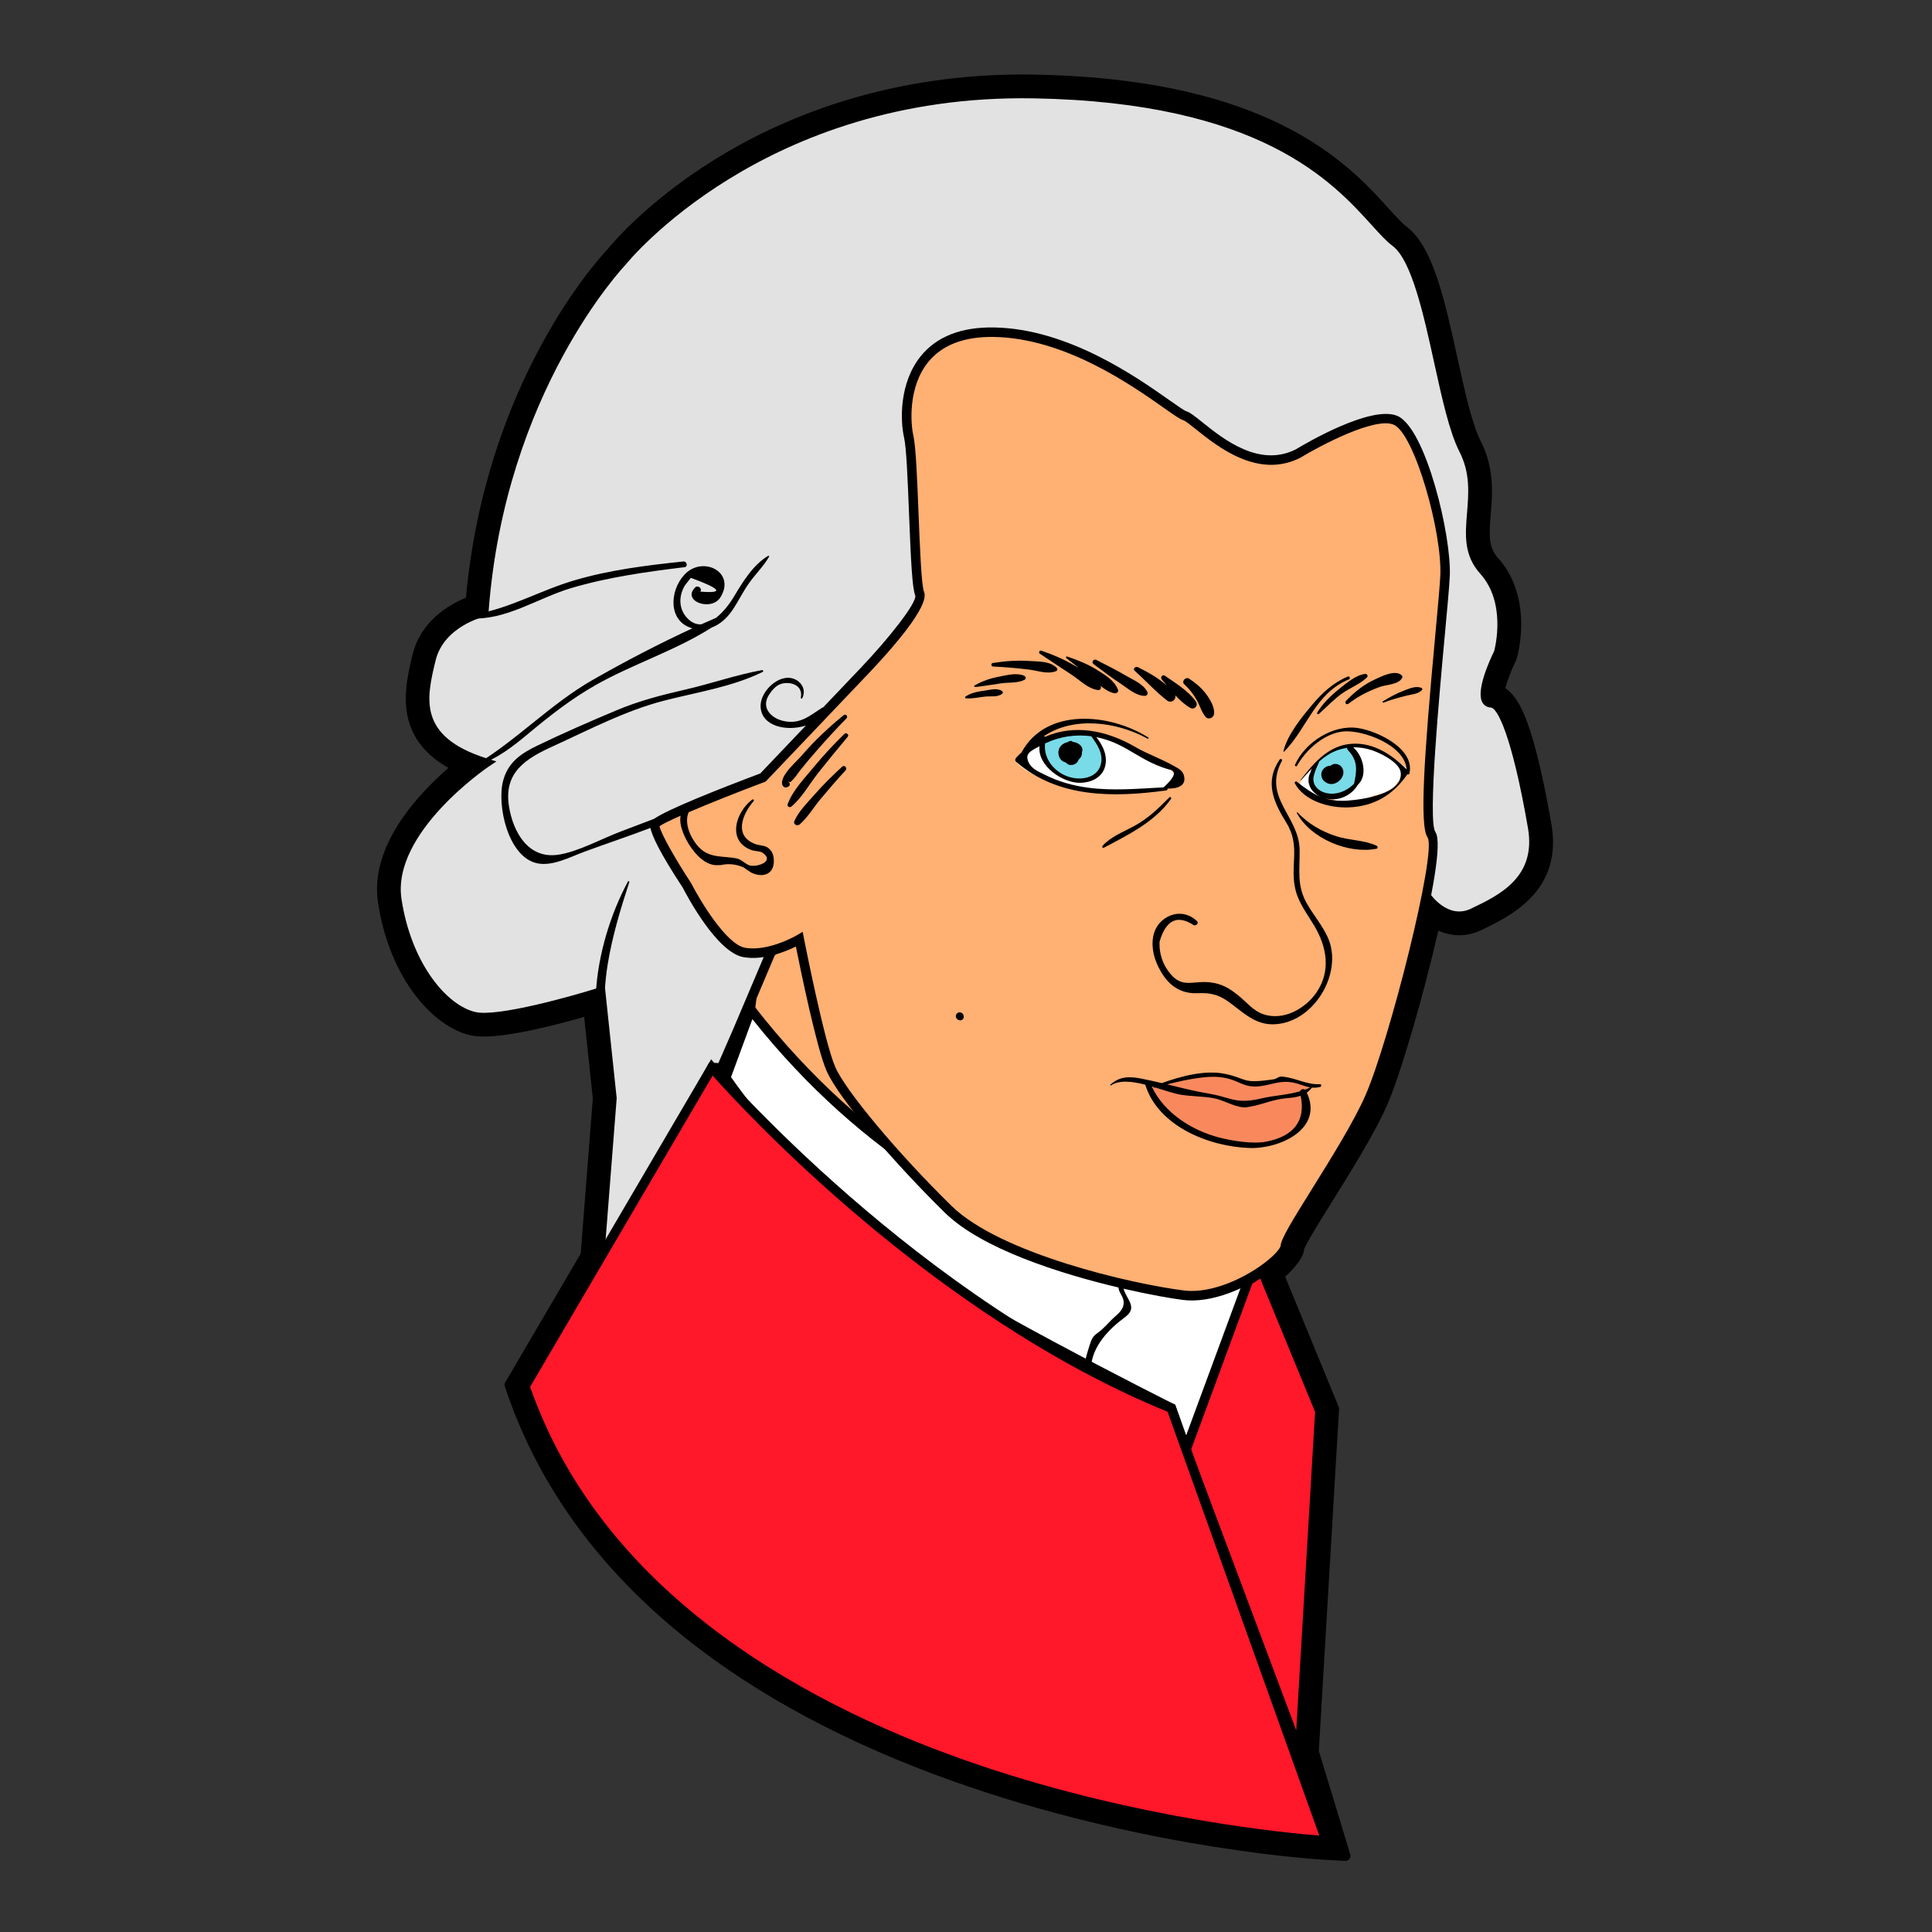 <svg xmlns="http://www.w3.org/2000/svg" xmlns:xlink="http://www.w3.org/1999/xlink" width="500" zoomAndPan="magnify" viewBox="0 0 375 375" height="500" preserveAspectRatio="xMidYMid meet" version="1.0"><rect x="0" y="0" width="375" height="375" fill="#333333" stroke="none"/><defs><clipPath id="6dd552a9ab"><path d="M 73 14 L 302 14 L 302 361.223 L 73 361.223 Z M 73 14 " clip-rule="nonzero"/></clipPath></defs><path fill="#ff172a" d="M 232.02 255.402 L 245.035 246.77 L 256.191 273.895 L 252.258 340.27 L 230.195 281.383 L 232.02 255.402 " fill-opacity="1" fill-rule="nonzero"/><path fill="#000000" d="M 231.129 281.246 L 251.598 335.871 L 255.258 274.051 L 244.609 248.16 L 232.906 255.922 Z M 252.922 344.672 L 229.262 281.52 L 231.129 254.887 L 245.465 245.383 L 257.125 273.738 L 257.109 273.949 L 252.922 344.672 " fill-opacity="1" fill-rule="nonzero"/><path fill="#ffb073" d="M 147.398 182.074 L 145.035 200.574 C 145.035 200.574 164.664 225.812 176.91 232.039 C 189.152 238.266 200.809 237.941 200.809 237.941 L 169.832 189.297 L 160.809 174.859 L 147.398 182.074 " fill-opacity="1" fill-rule="nonzero"/><path fill="#000000" d="M 145.996 200.309 C 148.258 203.168 166.121 225.516 177.328 231.215 C 186.379 235.82 195.191 236.777 198.926 236.973 C 198.984 236.977 199.043 236.98 199.102 236.984 L 169.055 189.793 L 160.484 176.082 L 148.25 182.66 Z M 198.652 238.816 C 194.668 238.609 185.801 237.594 176.492 232.859 C 164.203 226.613 145.113 202.176 144.305 201.141 L 144.07 200.836 L 146.543 181.484 L 161.133 173.637 L 170.613 188.809 L 202.461 238.82 L 200.832 238.863 C 200.715 238.867 199.938 238.883 198.652 238.816 " fill-opacity="1" fill-rule="nonzero"/><path fill="#e2e2e2" d="M 276.773 173.934 C 276.773 173.934 280.66 179.723 285.914 177.203 C 291.164 174.684 299.277 170.918 297.488 160.582 C 295.699 150.246 292.691 136.586 289.441 136.414 C 286.191 136.242 290.879 126.711 290.879 126.711 C 290.879 126.711 293.707 117.082 287.988 110.73 C 282.27 104.379 288.742 96.336 284.094 87.246 C 279.449 78.156 277.555 51.984 270.836 46.977 C 264.113 41.969 254.137 19.098 200.648 18.168 C 147.16 17.234 120.734 50.773 120.734 50.773 C 120.734 50.773 97.117 75.148 93.91 118.75 C 93.91 118.75 85.43 120.633 83.652 127.992 C 81.871 135.348 80.039 143.633 94.238 148.102 C 94.238 148.102 74.941 161.059 77.023 174.672 C 79.105 188.285 86.609 196.125 92.133 197.344 C 97.656 198.562 116.59 192.566 116.59 192.566 L 118.773 213.172 L 115.977 248.875 L 138.172 207.199 L 140.027 207.297 L 143.203 200.012 L 149.57 184.98 L 196.418 134.812 L 276.773 173.934 " fill-opacity="1" fill-rule="nonzero"/><path fill="#000000" d="M 117.387 191.348 L 119.699 213.156 L 119.691 213.242 L 117.242 244.539 L 137.633 206.246 L 139.438 206.34 L 142.355 199.645 L 148.789 184.469 L 148.898 184.352 L 196.211 133.684 L 277.398 173.211 L 277.539 173.418 C 277.68 173.625 281.051 178.516 285.516 176.371 L 285.684 176.289 C 290.98 173.75 298.23 170.277 296.578 160.738 C 293.406 142.395 290.57 137.398 289.391 137.336 C 288.672 137.297 288.086 136.953 287.742 136.363 C 286.43 134.125 289.094 128.262 290.012 126.383 C 290.242 125.523 292.355 116.957 287.305 111.348 C 284.07 107.758 284.402 103.75 284.754 99.504 C 285.066 95.723 285.391 91.809 283.273 87.664 C 281.328 83.859 279.895 77.336 278.379 70.434 C 276.324 61.078 273.992 50.48 270.285 47.715 C 269.074 46.816 267.832 45.445 266.262 43.707 C 258.711 35.371 244.672 19.848 200.633 19.09 C 148.207 18.176 121.723 51.016 121.461 51.344 L 121.398 51.418 C 121.164 51.66 97.973 76.086 94.828 118.816 L 94.777 119.5 L 94.109 119.648 C 94.031 119.668 86.168 121.512 84.547 128.207 C 82.793 135.461 80.977 142.961 94.516 147.219 L 96.344 147.797 L 94.754 148.867 C 94.566 148.992 75.965 161.66 77.934 174.531 C 79.863 187.125 86.789 195.219 92.332 196.445 C 96.66 197.402 111.109 193.336 116.309 191.688 Z M 114.711 253.215 L 117.844 213.184 L 115.789 193.781 C 111.637 195.051 96.914 199.344 91.934 198.246 C 85.637 196.855 78.184 188.359 76.109 174.812 C 74.289 162.906 87.66 151.812 92.242 148.391 C 78.957 143.457 81.141 134.434 82.754 127.773 C 84.367 121.113 90.898 118.66 93.039 118.027 C 96.363 75.73 119.043 51.223 120.043 50.168 C 121.094 48.871 148.133 16.328 200.664 17.242 C 245.484 18.02 259.891 33.93 267.629 42.469 C 269.133 44.133 270.32 45.441 271.387 46.238 C 275.648 49.41 277.953 59.898 280.18 70.035 C 281.668 76.824 283.078 83.23 284.914 86.824 C 287.273 91.441 286.914 95.805 286.594 99.656 C 286.262 103.66 285.977 107.117 288.676 110.113 C 294.668 116.77 291.883 126.559 291.762 126.973 L 291.707 127.117 C 290.109 130.367 288.773 134.48 289.332 135.43 C 289.352 135.465 289.363 135.488 289.488 135.492 C 290.758 135.559 294.125 135.734 298.398 160.422 C 300.285 171.336 291.645 175.48 286.48 177.953 L 286.312 178.035 C 281.734 180.234 277.758 176.898 276.156 174.656 L 196.629 135.941 L 150.359 185.488 L 144.051 200.371 L 140.617 208.25 L 138.707 208.152 L 114.711 253.215 " fill-opacity="1" fill-rule="nonzero"/><path fill="#ffffff" d="M 145.742 195.953 L 140.859 209.203 C 140.859 209.203 155.137 229.969 169.926 240.984 C 184.711 252 227.355 273.32 227.355 273.32 L 230.195 281.383 L 242.668 247.578 C 242.668 247.578 188.059 250.312 145.742 195.953 " fill-opacity="1" fill-rule="nonzero"/><path fill="#000000" d="M 141.891 209.066 C 143.934 211.965 157.09 230.273 170.477 240.246 C 185.027 251.086 227.344 272.281 227.77 272.492 L 228.105 272.66 L 230.215 278.66 L 241.336 248.52 C 237.375 248.508 225.258 248.02 209.789 243.027 C 192.652 237.5 167.801 225.176 146.035 197.82 Z M 230.176 284.102 L 226.613 273.977 C 222.574 271.945 183.363 252.148 169.371 241.723 C 154.633 230.746 140.242 209.934 140.098 209.727 L 139.828 209.332 L 145.449 194.078 L 146.469 195.387 C 168.16 223.25 193.141 235.703 210.273 241.246 C 228.855 247.258 242.488 246.668 242.621 246.656 L 244.016 246.59 L 230.176 284.102 " fill-opacity="1" fill-rule="nonzero"/><path fill="#ff172a" d="M 101.887 269.094 L 138.172 207.199 C 138.172 207.199 177.211 253.008 227.355 273.32 L 257.422 357.301 C 257.422 357.301 129.773 350.168 101.887 269.094 " fill-opacity="1" fill-rule="nonzero"/><path fill="#000000" d="M 102.898 269.191 C 117.305 310.441 158.387 331.938 190.367 342.711 C 221.109 353.07 249.547 355.773 256.074 356.281 L 226.629 274.02 C 181.07 255.422 144.309 215.504 138.32 208.77 Z M 258.758 358.301 L 257.367 358.223 C 257.047 358.207 224.926 356.297 189.816 344.477 C 157.324 333.535 115.543 311.629 101.012 269.391 L 100.875 268.992 L 101.09 268.625 L 138.031 205.613 L 138.871 206.602 C 139.262 207.059 178.352 252.473 227.703 272.465 L 228.086 272.617 L 228.227 273.008 L 258.758 358.301 " fill-opacity="1" fill-rule="nonzero"/><path fill="#ffb073" d="M 251.93 88.051 C 251.93 88.051 266.035 79.473 270.887 81.59 C 275.746 83.707 280.898 103.84 280.48 111.891 C 280.059 119.938 275.547 158.812 277.859 162.039 C 280.176 165.266 270.121 203.227 265.891 212.941 C 261.66 222.652 249.613 239.406 249.484 241.883 C 249.352 244.359 238.375 252.477 229.742 251.406 C 221.109 250.332 194.102 244.574 184.062 234.738 C 174.023 224.902 163.496 212.555 161.277 207.477 C 159.059 202.391 155.141 182.324 155.141 182.324 C 155.141 182.324 149.379 185.746 144.457 184.867 C 139.539 183.988 133.344 171.871 133.344 171.871 C 133.344 171.871 126.445 161.363 127.137 159.953 C 127.832 158.547 148.094 150.914 148.094 150.914 L 167.793 130.215 C 167.793 130.215 179.617 117.797 178.508 115.254 C 177.398 112.711 177.391 89.121 176.379 84.723 C 175.367 80.324 174.969 64.16 192.953 64.48 C 210.938 64.801 227.523 79.945 229.969 80.691 C 232.414 81.441 241.969 93.059 251.93 88.051 " fill-opacity="1" fill-rule="nonzero"/><path fill="#000000" d="M 265.047 212.57 C 262.824 217.672 258.316 224.898 254.699 230.707 C 250.715 237.102 248.629 240.496 248.562 241.832 C 248.547 242.047 248.047 243.02 246.062 244.641 C 242.031 247.93 235.25 251.152 229.855 250.488 C 219.668 249.223 194.156 243.336 184.707 234.078 C 174.289 223.875 164.16 211.773 162.121 207.105 C 159.973 202.172 156.086 182.344 156.047 182.145 L 155.797 180.859 L 154.672 181.531 C 154.617 181.562 149.152 184.758 144.617 183.961 C 140.957 183.305 135.832 174.707 134.164 171.449 L 134.113 171.363 C 131.262 167.02 128.219 161.734 128.02 160.367 C 128.531 159.98 130.023 159.25 132.105 158.332 C 131.711 160.297 133.074 162.965 134.047 164.379 C 135.098 165.902 136.609 167.555 138.535 167.887 C 138.992 167.965 139.457 167.91 139.918 167.91 C 141.406 167.57 142.887 167.727 144.355 168.375 C 144.844 168.738 145.348 169.078 145.867 169.398 C 147.93 170.375 150.125 169.824 150.199 167.277 C 150.23 166.211 150.004 165.293 149.137 164.609 C 148.426 164.051 147.508 164.141 146.707 163.863 C 142.344 162.34 144.066 158.035 146.27 155.52 C 146.441 155.32 146.207 155.047 145.992 155.211 C 142.777 157.633 141.039 163.289 145.898 165.008 C 146.461 165.211 147.523 165.215 147.895 165.449 C 150.441 167.047 147.309 168.277 145.684 168.02 C 144.883 167.895 143.973 166.844 143.066 166.645 C 140.48 166.078 137.832 166.676 135.711 164.5 C 134.152 162.902 132.699 159.852 133.668 157.656 C 137.668 155.941 143.176 153.75 148.418 151.777 L 148.613 151.703 L 168.461 130.852 C 173.035 126.047 180.531 117.582 179.355 114.883 C 178.844 113.715 178.535 105.945 178.289 99.707 C 178.027 93.016 177.777 86.695 177.277 84.516 C 176.746 82.203 176.227 75.137 180.16 70.281 C 182.867 66.941 187.164 65.301 192.938 65.402 C 206.707 65.633 219.684 74.793 225.926 79.188 C 228.074 80.699 229.051 81.375 229.699 81.574 C 230.102 81.699 231.16 82.547 232.188 83.371 C 236.379 86.727 244.18 92.98 252.344 88.871 L 252.41 88.836 C 256.219 86.523 266.906 80.859 270.52 82.434 C 274.578 84.203 279.996 103.484 279.559 111.844 C 279.449 113.918 279.07 118.008 278.594 123.188 C 276.391 147.004 275.504 160.336 277.105 162.57 C 278.898 165.484 269.723 201.836 265.047 212.57 Z M 278.609 161.5 C 277.102 159.359 279.352 135.043 280.43 123.355 C 280.91 118.156 281.289 114.051 281.398 111.938 C 281.809 104.137 276.75 83.137 271.258 80.742 C 266.148 78.516 253.117 86.25 251.484 87.238 C 244.391 90.781 237.477 85.242 233.34 81.93 C 231.918 80.789 230.98 80.035 230.238 79.812 C 229.844 79.691 228.457 78.715 226.988 77.68 C 220.598 73.18 207.293 63.812 192.969 63.559 C 186.602 63.445 181.809 65.316 178.727 69.121 C 174.484 74.355 174.746 81.75 175.48 84.93 C 175.941 86.941 176.199 93.469 176.445 99.777 C 176.801 108.711 177.059 114.234 177.656 115.605 C 177.973 117.012 172.469 123.969 167.129 129.578 L 159.777 137.301 C 159.734 137.301 159.688 137.301 159.645 137.328 C 157.137 138.906 155.387 140.641 152.137 139.957 C 149.805 139.469 147.68 137.48 149.191 134.977 C 149.699 134.137 150.578 133.066 151.531 132.762 C 153.414 132.16 155.93 133.008 155.438 135.398 C 155.406 135.551 155.621 135.695 155.711 135.527 C 156.777 133.449 154.875 131.379 152.668 131.57 C 150.172 131.785 147.543 134.609 147.633 137.152 C 147.77 141.027 152.758 142.023 156.422 140.824 L 147.57 150.125 C 139.281 153.25 129.551 157.113 126.949 158.941 C 124.816 159.727 122.703 160.57 120.574 161.363 C 116.875 162.738 112.199 165.352 108.293 165.91 C 102.531 166.734 99.613 161.535 98.801 156.555 C 97.711 149.855 102.113 147.227 107.422 144.805 C 114.434 141.605 121.379 137.941 128.871 136.004 C 135.254 134.355 142.086 133.352 148.043 130.414 C 148.238 130.32 148.121 130.031 147.918 130.066 C 142.895 130.977 137.988 132.711 133.004 133.852 C 128.426 134.895 124.016 136.043 119.684 137.863 C 114.527 140.031 109.336 142.285 104.305 144.719 C 101.102 146.266 98.609 147.953 97.656 151.543 C 96.41 156.246 98.566 166.246 104.168 167.543 C 107.191 168.238 110.695 166.324 113.445 165.312 C 117.691 163.75 122.008 162.316 126.246 160.703 C 126.527 162.098 127.84 165.168 132.547 172.336 C 133.305 173.816 139.133 184.855 144.297 185.777 C 148.199 186.477 152.48 184.707 154.48 183.719 C 155.375 188.195 158.496 203.402 160.43 207.844 C 162.832 213.348 174.004 226.176 183.414 235.398 C 190.582 242.422 205.816 247.238 217.121 249.91 C 217.109 249.973 217.105 250.039 217.121 250.113 C 217.277 250.914 217.773 251.402 217.996 252.141 C 218.395 253.473 217.688 254.457 216.633 255.355 C 215.598 256.234 214.844 257.188 213.84 258.086 C 212.727 259.078 212.156 259.074 211.633 260.688 C 211.152 262.168 210.578 263.879 210.465 265.441 C 210.41 266.266 211.711 266.336 211.75 265.508 C 211.961 261.273 215.277 257.938 218.379 255.648 C 220.902 253.781 218.715 252.324 218.078 250.137 C 223.293 251.336 227.562 252.062 229.629 252.32 C 229.941 252.359 230.254 252.387 230.57 252.402 C 236.453 252.711 243.352 249.324 247.461 245.879 C 249.359 244.285 250.352 242.957 250.402 241.93 C 250.48 240.965 253.551 236.035 256.266 231.684 C 259.914 225.824 264.461 218.535 266.734 213.309 C 270.504 204.66 281.375 165.352 278.609 161.5 " fill-opacity="1" fill-rule="nonzero"/><g clip-path="url(#6dd552a9ab)"><path fill="#000000" d="M 285.914 177.203 C 284.863 177.707 283.867 177.879 282.945 177.832 C 279.562 177.652 277.191 174.52 276.824 174.004 C 274.262 186.934 268.75 206.379 265.891 212.941 C 261.66 222.652 249.613 239.406 249.484 241.883 C 249.418 243.156 245.035 246.77 245.035 246.77 L 256.191 273.895 L 252.258 340.27 L 257.422 357.301 C 257.422 357.301 129.773 350.168 101.887 269.094 L 116.32 244.469 L 118.773 213.172 L 117.125 197.625 C 117.281 194.172 117.379 190.727 117.934 187.281 C 118.824 181.789 120.426 176.484 122.152 171.203 C 122.203 171.059 121.98 170.938 121.898 171.082 C 118.52 177.348 116.07 185.227 115.652 192.859 C 112.066 193.953 99.008 197.789 93.316 197.492 C 92.875 197.469 92.477 197.418 92.133 197.344 C 86.609 196.125 79.105 188.285 77.023 174.672 C 74.941 161.059 94.238 148.102 94.238 148.102 C 80.039 143.633 81.871 135.348 83.652 127.992 C 84.734 123.508 88.297 121.066 90.922 119.836 C 90.969 119.93 91.043 120.012 91.164 120.023 C 98.168 120.496 104.344 116.086 110.84 114.156 C 118.004 112.027 125.461 110.992 132.863 110.09 C 133.59 110 133.336 108.906 132.621 108.984 C 125.457 109.742 118.285 110.621 111.359 112.68 C 104.879 114.602 99.133 117.988 92.488 119.184 C 93.348 118.875 93.91 118.75 93.91 118.75 C 97.117 75.148 120.734 50.773 120.734 50.773 C 120.734 50.773 147.16 17.234 200.648 18.168 C 202.781 18.203 204.84 18.273 206.836 18.379 C 254.922 20.891 264.383 42.168 270.836 46.977 C 277.555 51.984 279.449 78.156 284.094 87.246 C 288.742 96.336 282.27 104.379 287.988 110.73 C 293.707 117.082 290.879 126.711 290.879 126.711 C 290.879 126.711 286.191 136.242 289.441 136.414 C 292.691 136.586 295.699 150.246 297.488 160.582 C 299.277 170.918 291.164 174.684 285.914 177.203 Z M 301.125 159.953 C 300.332 155.383 299.074 148.844 297.555 143.648 C 296.297 139.355 294.766 135.293 292.18 133.578 C 292.535 132.199 293.332 130.082 294.188 128.34 L 294.328 128.055 L 294.418 127.754 C 294.559 127.277 297.75 116.055 290.73 108.258 C 288.918 106.246 289.012 104.004 289.352 99.887 C 289.684 95.875 290.098 90.879 287.379 85.566 C 285.703 82.289 284.27 75.758 282.883 69.441 C 280.438 58.316 278.129 47.809 273.039 44.016 C 272.191 43.383 271.027 42.098 269.68 40.613 C 262.156 32.305 248.156 16.844 207.027 14.695 C 204.973 14.586 202.848 14.516 200.711 14.477 C 172.184 13.98 151.234 23.18 138.684 30.988 C 125.816 38.992 118.969 47.098 117.961 48.34 C 115.887 50.531 94.258 74.301 90.434 116.023 C 87.098 117.383 81.656 120.551 80.062 127.121 C 78.582 133.25 76.234 142.945 87.039 149.047 C 80.91 154.371 71.711 164.352 73.375 175.23 C 75.637 190.008 84.121 199.355 91.336 200.949 C 91.879 201.066 92.461 201.145 93.125 201.176 C 98.219 201.445 107.758 198.992 113.387 197.379 L 115.066 213.219 L 112.711 243.332 L 98.703 267.227 L 98.031 268.371 C 97.914 268.574 97.891 268.816 97.965 269.039 L 98.395 270.293 C 105 289.488 117.559 306.219 135.719 320.02 C 150.098 330.941 168 340.051 188.934 347.098 C 224.395 359.039 255.891 360.914 257.215 360.988 L 261.098 361.207 C 261.77 361.242 262.277 360.602 262.082 359.957 L 260.953 356.23 L 255.98 339.832 L 259.918 273.375 C 259.922 273.305 259.91 273.238 259.883 273.176 L 249.453 247.812 C 252.605 244.867 253.051 243.34 253.145 242.426 C 253.672 241.074 256.402 236.695 258.613 233.148 C 262.312 227.215 266.914 219.824 269.273 214.414 C 271.895 208.402 276.336 193.09 279.176 180.641 C 280.234 181.113 281.43 181.445 282.754 181.516 C 284.371 181.602 285.969 181.27 287.508 180.531 L 287.68 180.449 C 293.164 177.82 303.367 172.926 301.125 159.953 " fill-opacity="1" fill-rule="nonzero"/></g><path fill="#f9895d" d="M 222.832 210.691 C 222.832 210.691 225.766 216.898 230.535 219.125 C 235.309 221.355 241.082 222.238 243.996 222.156 C 246.91 222.078 253.168 220.309 253.906 215.109 L 252.789 212.023 L 254.371 210.707 C 254.371 210.707 249.684 209.066 248.719 209.715 C 247.754 210.363 242.629 210.445 241.598 210.16 C 240.566 209.871 235.914 207.531 232.129 208.73 C 228.34 209.93 222.832 210.691 222.832 210.691 " fill-opacity="1" fill-rule="nonzero"/><path fill="#000000" d="M 261.586 131.328 C 258.805 132.484 256.629 134.496 254.707 136.785 C 252.605 139.289 249.91 142.578 249.117 145.789 C 249.098 145.867 249.195 145.953 249.266 145.883 C 253.852 141.168 255.234 134.594 261.855 131.848 C 262.199 131.703 261.934 131.188 261.586 131.328 " fill-opacity="1" fill-rule="nonzero"/><path fill="#000000" d="M 264.961 130.809 C 263.148 131.035 261.312 132.609 259.922 133.73 C 258.297 135.043 256.773 136.508 255.676 138.293 C 255.547 138.5 255.816 138.746 256.004 138.574 C 257.453 137.254 258.809 135.844 260.395 134.672 C 261.914 133.547 263.988 132.812 265.316 131.496 C 265.613 131.203 265.355 130.762 264.961 130.809 " fill-opacity="1" fill-rule="nonzero"/><path fill="#000000" d="M 272.027 131.039 C 270.73 129.934 268.105 131.309 266.762 131.926 C 264.668 132.887 262.824 134.398 261.242 136.055 C 260.922 136.395 261.359 136.883 261.73 136.594 C 263.574 135.168 265.555 134.16 267.738 133.359 C 269.086 132.859 271.371 132.922 272.145 131.617 C 272.273 131.406 272.203 131.191 272.027 131.039 " fill-opacity="1" fill-rule="nonzero"/><path fill="#ffffff" d="M 272.699 148.852 C 269.273 145.777 264.977 144.016 260.949 144.879 C 258.723 145.355 256.602 147.051 254.703 148.785 C 254.5 148.969 254.367 149.172 254.281 149.379 C 253.656 149.977 253.07 150.645 252.555 151.387 C 252.043 152.129 252.578 153.398 253.555 153.355 C 253.656 153.352 253.758 153.359 253.859 153.359 C 254.023 153.879 254.461 154.312 255.16 154.41 C 255.973 154.527 256.777 154.574 257.578 154.594 C 258.66 155.145 259.75 155.684 260.996 155.746 C 261.5 155.77 261.941 155.695 262.355 155.574 C 262.598 155.672 262.891 155.699 263.211 155.613 C 264.441 155.293 265.613 154.879 266.738 154.391 C 268.551 154.082 270.48 153.316 271.234 151.859 C 271.691 151.539 272.148 151.211 272.594 150.859 C 273.156 150.422 273.246 149.34 272.699 148.852 " fill-opacity="1" fill-rule="nonzero"/><path fill="#79dbe8" d="M 261.707 144.859 C 261.707 144.859 263.082 146.387 263.688 148.164 C 264.293 149.941 263.438 151.875 262.387 153.043 C 261.336 154.211 256.297 154.82 255.816 154.039 C 255.332 153.258 253.984 151.207 254.703 149.73 C 255.418 148.258 256.422 145.805 261.707 144.859 " fill-opacity="1" fill-rule="nonzero"/><path fill="#000000" d="M 275.906 133.516 C 274.789 133.078 273.633 133.633 272.562 134.023 C 271.113 134.551 269.754 135.32 268.43 136.113 C 268.266 136.211 268.391 136.438 268.562 136.371 C 269.992 135.812 271.449 135.422 272.93 135.039 C 274 134.766 275.176 134.746 275.996 133.949 C 276.137 133.809 276.086 133.59 275.906 133.516 " fill-opacity="1" fill-rule="nonzero"/><path fill="#000000" d="M 261.566 155.398 C 259.805 155.52 258.387 155.344 257.098 154.938 C 259.684 155.641 262.285 154.48 263.535 152.348 C 265.559 150.523 264.605 146.707 262.66 145.062 C 264.172 145.027 265.676 145.328 267.109 145.926 C 268.695 146.59 271.734 148.191 271.887 150.02 C 272.234 154.129 264.473 155.191 261.566 155.398 Z M 254.945 150.898 C 255.254 149.238 256.207 147.832 255.992 147.852 C 256.941 147.016 257.965 146.285 259.113 145.805 C 259.898 145.477 260.695 145.273 261.496 145.156 C 261.461 145.301 261.488 145.457 261.633 145.605 C 263.613 147.625 263.375 149.629 262.816 152.125 C 261.781 153.18 260.379 153.918 258.961 154.035 C 256.613 154.234 254.691 152.828 254.945 150.898 Z M 263.617 141.32 C 258.734 140.566 253.316 144.074 251.355 148.449 C 251.258 148.676 251.625 148.852 251.746 148.637 C 253.488 145.516 257.094 142.266 260.863 141.965 C 264.441 141.68 272.645 144.496 273.031 149.34 C 270.02 146.285 266.059 143.77 261.57 144.457 C 257.512 145.082 254.82 148.316 252.457 151.383 C 252.418 151.43 252.496 151.496 252.539 151.449 C 253.215 150.699 253.906 149.906 254.641 149.145 C 254.496 149.418 254.395 149.668 254.352 149.93 C 254.086 150.395 253.969 150.961 253.984 151.516 C 254.023 152.984 255.078 154.105 256.359 154.676 C 254.781 154.039 253.359 153.027 251.695 151.719 C 251.488 151.559 251.215 151.836 251.328 152.047 C 253.176 155.492 257.977 156.836 261.676 156.715 C 266.719 156.551 270.434 154.273 273.176 150.277 C 273.32 150.359 273.523 150.344 273.566 150.148 C 274.676 145.379 267.461 141.914 263.617 141.32 " fill-opacity="1" fill-rule="nonzero"/><path fill="#000000" d="M 257.719 181.938 C 256.652 179.582 254.938 177.609 253.664 175.375 C 251.645 171.832 252.316 168.766 252.254 164.934 C 252.148 158.379 245 154.789 248.812 147.691 C 248.965 147.406 248.578 147.137 248.391 147.41 C 245.418 151.742 247.199 155.699 249.656 159.652 C 252.566 164.344 250.246 168 251.484 172.836 C 252.133 175.371 253.785 177.48 255.102 179.691 C 257.539 183.793 258.375 188.473 255.531 192.633 C 253.383 195.766 249.129 198.203 245.203 196.859 C 243.246 196.191 242.043 194.594 240.512 193.344 C 238.707 191.867 237.203 190.938 234.875 190.672 C 231.168 190.254 229.051 192.305 226.254 187.723 C 225.391 186.195 224.996 184.559 225.066 182.805 C 226.273 178.637 228.426 177.523 231.527 179.465 C 232.023 179.906 232.809 179.23 232.309 178.758 C 230.551 177.105 228.125 176.883 226.07 178.293 C 223.18 180.273 223.285 184.141 224.559 187.055 C 226.121 190.629 228.555 192.965 232.488 192.777 C 236.871 192.562 238.109 194.266 241.316 196.605 C 243.066 197.883 244.801 198.836 247.035 198.82 C 254.91 198.773 260.855 188.871 257.719 181.938 " fill-opacity="1" fill-rule="nonzero"/><path fill="#000000" d="M 253.293 211.504 C 252.961 211.273 252.453 211.441 252.34 211.816 C 249.898 212.539 247.246 212.633 244.777 213.211 C 242.559 213.738 240.805 213.891 238.566 213.234 C 237.289 212.863 236.207 212.543 234.895 212.32 C 232.07 211.852 229.309 211.152 226.539 210.48 C 228.672 209.93 230.824 209.449 233.016 209.18 C 235.074 208.922 236.949 208.887 238.953 209.52 C 240.312 209.953 241.418 210.711 242.883 210.855 C 245.855 211.152 247.93 209.48 251.094 210.148 C 252.391 210.426 253.281 210.898 254.297 211.066 C 253.969 211.234 253.633 211.375 253.293 211.504 Z M 245.703 221.605 C 243.137 222.09 239.191 221.438 236.742 220.816 C 231.348 219.438 225.957 216.023 223.555 210.883 C 223.672 210.918 223.793 210.949 223.91 210.984 C 223.934 211.078 224.012 211.16 224.121 211.129 C 224.168 211.117 224.215 211.105 224.266 211.09 C 226.188 211.68 228.008 212.312 229.344 212.508 C 231.367 212.809 233.449 212.793 235.465 213.137 C 237.449 213.477 239.434 214.816 241.422 214.938 C 241.867 214.965 242.355 214.844 242.793 214.77 C 245.109 214.367 247.035 213.422 249.469 213.191 C 250.629 213.082 251.594 212.988 252.453 212.691 C 253.48 217.559 251.09 220.586 245.703 221.605 Z M 256.203 210.434 C 253.574 210.605 251.305 209.082 248.691 208.965 C 248.191 208.941 247.73 209.414 247.246 209.488 C 240.906 210.434 242.281 209.379 237.766 208.438 C 233.922 207.633 229.297 208.871 225.5 210.23 C 224.145 209.91 222.785 209.598 221.41 209.332 C 219.145 208.895 217.27 208.941 215.516 210.539 C 215.445 210.609 215.531 210.746 215.621 210.688 C 217.266 209.582 219.762 209.887 222.293 210.535 C 224.781 218.605 234.695 222.582 242.586 222.828 C 248.418 223.008 256.945 219.121 253.648 212.07 C 253.996 211.816 254.332 211.508 254.656 211.105 C 255.133 211.148 255.645 211.125 256.246 210.973 C 256.527 210.902 256.52 210.414 256.203 210.434 " fill-opacity="1" fill-rule="nonzero"/><path fill="#ffffff" d="M 197.262 147.023 C 197.262 147.023 202.32 142.105 210.461 142.297 C 218.594 142.492 227.102 148.988 228.188 150.441 C 229.277 151.895 227.09 153.645 218.012 153.633 C 208.938 153.625 199.922 151.238 197.219 147.863 L 197.262 147.023 " fill-opacity="1" fill-rule="nonzero"/><path fill="#000000" d="M 194.508 134.152 C 193.641 133.48 192.266 133.879 191.25 134.027 C 189.902 134.227 188.555 134.422 187.41 135.199 C 187.27 135.297 187.293 135.527 187.484 135.543 C 188.77 135.652 189.984 135.328 191.258 135.203 C 192.312 135.102 193.695 135.355 194.547 134.641 C 194.711 134.504 194.66 134.266 194.508 134.152 " fill-opacity="1" fill-rule="nonzero"/><path fill="#000000" d="M 198.805 131.172 C 197.383 130.535 195.57 131.027 194.094 131.301 C 192.324 131.629 190.73 132.141 189.18 133.047 C 189.012 133.145 189.109 133.371 189.289 133.355 C 191.004 133.184 192.68 132.859 194.387 132.625 C 195.859 132.426 197.527 132.633 198.867 131.941 C 199.211 131.762 199.121 131.312 198.805 131.172 " fill-opacity="1" fill-rule="nonzero"/><path fill="#000000" d="M 205.117 129.637 C 203.746 128.285 201.645 128.426 199.793 128.297 C 197.395 128.133 195.059 128.312 192.688 128.691 C 192.301 128.754 192.359 129.355 192.746 129.371 C 195.066 129.484 197.395 129.684 199.707 129.961 C 201.492 130.176 203.293 130.938 205.004 130.262 C 205.238 130.168 205.289 129.809 205.117 129.637 " fill-opacity="1" fill-rule="nonzero"/><path fill="#000000" d="M 217.008 133.902 C 216.363 132.113 214.594 131.082 213.047 130.098 C 211.203 128.922 209.195 128.129 207.133 127.43 C 206.93 127.359 206.816 127.633 206.977 127.754 C 207.789 128.367 208.578 129.004 209.367 129.645 C 209.105 129.5 208.852 129.355 208.617 129.215 C 206.516 127.965 204.438 127.086 202.121 126.297 C 201.766 126.18 201.527 126.676 201.836 126.883 C 203.883 128.246 205.91 129.605 207.969 130.945 C 209.59 132 211.211 133.73 213.172 133.945 C 213.582 133.992 213.789 133.535 213.648 133.203 C 213.633 133.168 213.609 133.137 213.59 133.102 C 214.422 133.77 215.301 134.359 216.281 134.559 C 216.641 134.629 217.172 134.355 217.008 133.902 " fill-opacity="1" fill-rule="nonzero"/><path fill="#000000" d="M 222.707 134.324 C 221.969 132.773 219.98 132 218.555 131.156 C 216.688 130.051 214.738 129.086 212.809 128.094 C 212.254 127.809 211.758 128.527 212.273 128.914 C 214.008 130.203 215.727 131.527 217.535 132.711 C 218.926 133.621 220.508 135.086 222.23 135.066 C 222.617 135.062 222.879 134.688 222.707 134.324 " fill-opacity="1" fill-rule="nonzero"/><path fill="#000000" d="M 232.078 136.098 C 230.617 134.062 228.133 132.574 226.102 131.156 C 225.652 130.844 225.152 131.465 225.492 131.867 C 225.816 132.25 226.148 132.652 226.484 133.062 C 224.82 131.586 222.801 130.457 220.852 129.492 C 220.422 129.281 219.801 129.812 220.242 130.203 C 222.379 132.098 224.324 134.297 226.602 136.023 C 226.887 136.242 227.301 136.223 227.609 136.078 C 227.906 135.938 227.973 135.797 228.102 135.504 C 228.18 135.332 228.176 135.141 228.125 134.961 C 228.996 135.898 229.938 136.758 230.988 137.375 C 231.227 137.516 231.586 137.59 231.84 137.418 C 231.969 137.328 232.078 137.27 232.16 137.129 C 232.371 136.773 232.309 136.422 232.078 136.098 " fill-opacity="1" fill-rule="nonzero"/><path fill="#000000" d="M 234.066 134.66 C 233.199 133.5 232.016 132.52 230.816 131.73 C 230.145 131.293 229.25 132.254 229.875 132.824 C 230.867 133.73 231.621 134.727 232.289 135.891 C 232.887 136.926 233.227 138.215 233.984 139.129 C 234.535 139.789 235.594 139.336 235.656 138.535 C 235.762 137.191 234.852 135.703 234.066 134.66 " fill-opacity="1" fill-rule="nonzero"/><path fill="#79dbe8" d="M 202.441 144.285 C 202.441 144.285 202.062 145.586 202.902 147.336 C 203.742 149.086 205.266 151.105 209.281 151.473 C 213.297 151.836 214.914 149.051 214.164 147.148 C 213.41 145.246 213.203 143.043 211.992 142.613 C 207.652 141.066 202.441 144.285 202.441 144.285 " fill-opacity="1" fill-rule="nonzero"/><path fill="#000000" d="M 225.996 152.691 C 225.898 152.688 225.848 152.754 225.836 152.824 C 220.996 153.078 216.109 153.531 211.277 152.902 C 208.32 152.516 205.48 151.73 202.816 150.387 C 201.586 149.766 200.242 149.266 199.637 147.934 C 198.891 146.285 199.988 145.785 201.777 144.844 C 201.316 148.629 206.293 152.055 209.766 151.945 C 211.766 151.879 213.789 150.996 214.438 148.965 C 215.109 146.844 214.113 144.734 212.793 143.074 C 214.328 143.379 215.844 143.898 217.301 144.625 C 219.418 145.68 221.371 147.039 223.504 148.059 C 224.199 148.391 224.883 148.676 225.605 148.934 C 226.016 149.086 226.43 149.219 226.848 149.332 C 228.43 149.586 228.145 150.707 225.996 152.691 Z M 202.844 144.305 C 205.723 142.93 208.801 142.5 211.82 142.91 C 212.922 144.449 214.105 146.129 213.723 148.125 C 213.277 150.461 211.02 151.266 208.883 151.074 C 205.434 150.766 202.441 147.738 202.844 144.305 Z M 229.77 150.426 C 229.492 149.484 228.59 149.098 227.824 148.656 C 225.465 147.301 222.777 146.387 220.383 144.996 C 214.645 141.664 208.414 140.574 202.887 143 C 202.785 142.922 202.645 142.898 202.527 142.957 C 208.219 139.031 216.566 139.984 222.734 143.363 C 222.883 143.441 223.023 143.234 222.879 143.145 C 215.438 138.438 203.035 137.25 198.273 146.043 C 197.934 146.355 197.594 146.676 197.262 147.023 C 197.062 147.234 196.961 147.641 197.219 147.863 C 205.422 154.961 216.191 154.797 226.387 153.422 C 226.574 153.398 226.645 153.219 226.621 153.059 C 228.312 153.105 230.434 152.672 229.77 150.426 " fill-opacity="1" fill-rule="nonzero"/><path fill="#000000" d="M 209.121 144.254 C 208.812 144.105 208.484 144.016 208.152 143.984 C 208.156 143.918 208.105 143.84 208.031 143.828 C 207.738 143.789 207.465 143.879 207.238 144.043 C 206.105 144.289 205.195 145.195 205.488 146.578 C 205.664 147.391 206.215 147.844 206.871 147.992 C 206.957 148.109 207.062 148.207 207.184 148.289 C 207.734 148.645 208.516 148.5 208.977 148.062 C 209.168 147.883 209.289 147.672 209.367 147.445 C 209.789 147.086 210.047 146.586 210.004 145.992 C 210.332 145.254 209.805 144.59 209.121 144.254 " fill-opacity="1" fill-rule="nonzero"/><path fill="#000000" d="M 260.52 149.035 C 260.105 148.32 259.117 148.043 258.418 148.496 C 258.355 148.535 258.309 148.586 258.258 148.633 C 256.984 148.625 256.035 149.934 256.66 151.137 C 256.828 151.461 257.07 151.695 257.344 151.852 L 257.348 151.855 L 257.395 151.879 C 257.531 151.969 257.68 152.051 257.844 152.102 C 259.48 152.621 261.445 150.629 260.52 149.035 " fill-opacity="1" fill-rule="nonzero"/><path fill="#000000" d="M 149.098 107.887 C 146.125 109.648 144.078 113.102 142.344 115.988 C 141.656 117.129 140.426 118.789 138.973 119.93 C 138.02 120.34 137.066 120.758 136.109 121.184 C 135.266 121.23 134.422 120.953 133.613 120.191 C 131.672 118.367 131.664 115.699 132.969 113.582 C 133.34 113.105 133.715 112.633 134.086 112.156 C 139.988 114.32 140.598 115.211 135.918 114.832 C 136.387 114.27 135.469 113.496 134.949 114.004 C 132.227 116.668 138.062 118.77 139.832 115.941 C 142.906 111.023 136.363 107.766 132.859 111.531 C 129.859 114.758 129.703 120.695 134.402 121.957 C 127.828 124.98 121.254 128.422 115.105 131.93 C 106.945 136.586 100.52 143.465 92.516 148.34 C 92.398 148.414 92.453 148.633 92.602 148.586 C 96.414 147.34 99.41 145.012 102.461 142.469 C 106.664 138.965 110.852 135.664 115.637 132.957 C 122.785 128.91 131.176 126.254 138.148 121.797 C 139.715 121.215 141.043 120.023 142.039 118.602 C 143.23 116.898 144.117 115 145.312 113.293 C 146.562 111.508 148.176 109.953 149.27 108.078 C 149.332 107.973 149.219 107.816 149.098 107.887 " fill-opacity="1" fill-rule="nonzero"/><path fill="#000000" d="M 163.746 138.82 C 160.82 141.207 158.098 143.754 155.637 146.625 C 154.629 147.805 151.363 150.547 151.832 152.285 C 151.922 152.617 152.301 152.957 152.676 152.824 C 152.738 152.801 152.801 152.777 152.863 152.758 C 153.117 152.668 153.383 152.414 153.277 152.105 C 153.266 152.066 153.25 152.027 153.238 151.984 C 153.18 151.824 153.066 151.695 152.883 151.688 C 153.684 151.73 153.078 152.125 153.906 151.324 C 154.438 150.816 154.883 150.055 155.348 149.473 C 156.383 148.176 157.457 146.914 158.547 145.668 C 160.406 143.539 162.316 141.449 164.301 139.434 C 164.672 139.055 164.16 138.48 163.746 138.82 " fill-opacity="1" fill-rule="nonzero"/><path fill="#000000" d="M 163.918 142.434 C 161.801 144.488 159.805 146.641 157.926 148.918 C 156.16 151.062 153.82 153.465 152.883 156.105 C 152.73 156.531 153.266 156.832 153.59 156.566 C 155.648 154.867 157.105 152.18 158.766 150.078 C 160.66 147.684 162.602 145.328 164.559 142.984 C 164.867 142.613 164.262 142.102 163.918 142.434 " fill-opacity="1" fill-rule="nonzero"/><path fill="#000000" d="M 163.457 148.816 C 161.582 150.543 159.762 152.32 158.086 154.242 C 156.703 155.824 155.023 157.457 154.176 159.387 C 153.91 159.988 154.742 160.414 155.18 160.043 C 156.746 158.723 157.875 156.766 159.188 155.191 C 160.785 153.27 162.414 151.375 164.113 149.543 C 164.535 149.086 163.93 148.379 163.457 148.816 " fill-opacity="1" fill-rule="nonzero"/><path fill="#000000" d="M 187.062 197.297 C 187.055 196.645 186.293 196.215 185.773 196.684 C 185.254 197.148 185.598 197.957 186.25 198.031 C 186.289 198.035 186.328 198.039 186.363 198.043 C 186.707 198.082 187.066 197.758 187.062 197.414 C 187.062 197.375 187.062 197.336 187.062 197.297 " fill-opacity="1" fill-rule="nonzero"/><path fill="#000000" d="M 226.969 154.77 C 224.77 157.004 222.805 158.898 220.008 160.406 C 217.973 161.504 215.574 162.422 214.008 164.172 C 213.844 164.352 214.02 164.676 214.266 164.543 C 218.973 162.039 224.168 159.527 227.297 155.051 C 227.434 154.852 227.145 154.59 226.969 154.77 " fill-opacity="1" fill-rule="nonzero"/><path fill="#000000" d="M 267.195 164.156 C 264.77 163.031 261.926 163.137 259.367 162.312 C 256.555 161.406 253.898 159.891 251.875 157.703 C 251.805 157.621 251.664 157.715 251.719 157.812 C 254.383 162.738 261.672 165.809 267.164 164.742 C 267.488 164.68 267.449 164.273 267.195 164.156 " fill-opacity="1" fill-rule="nonzero"/></svg>
